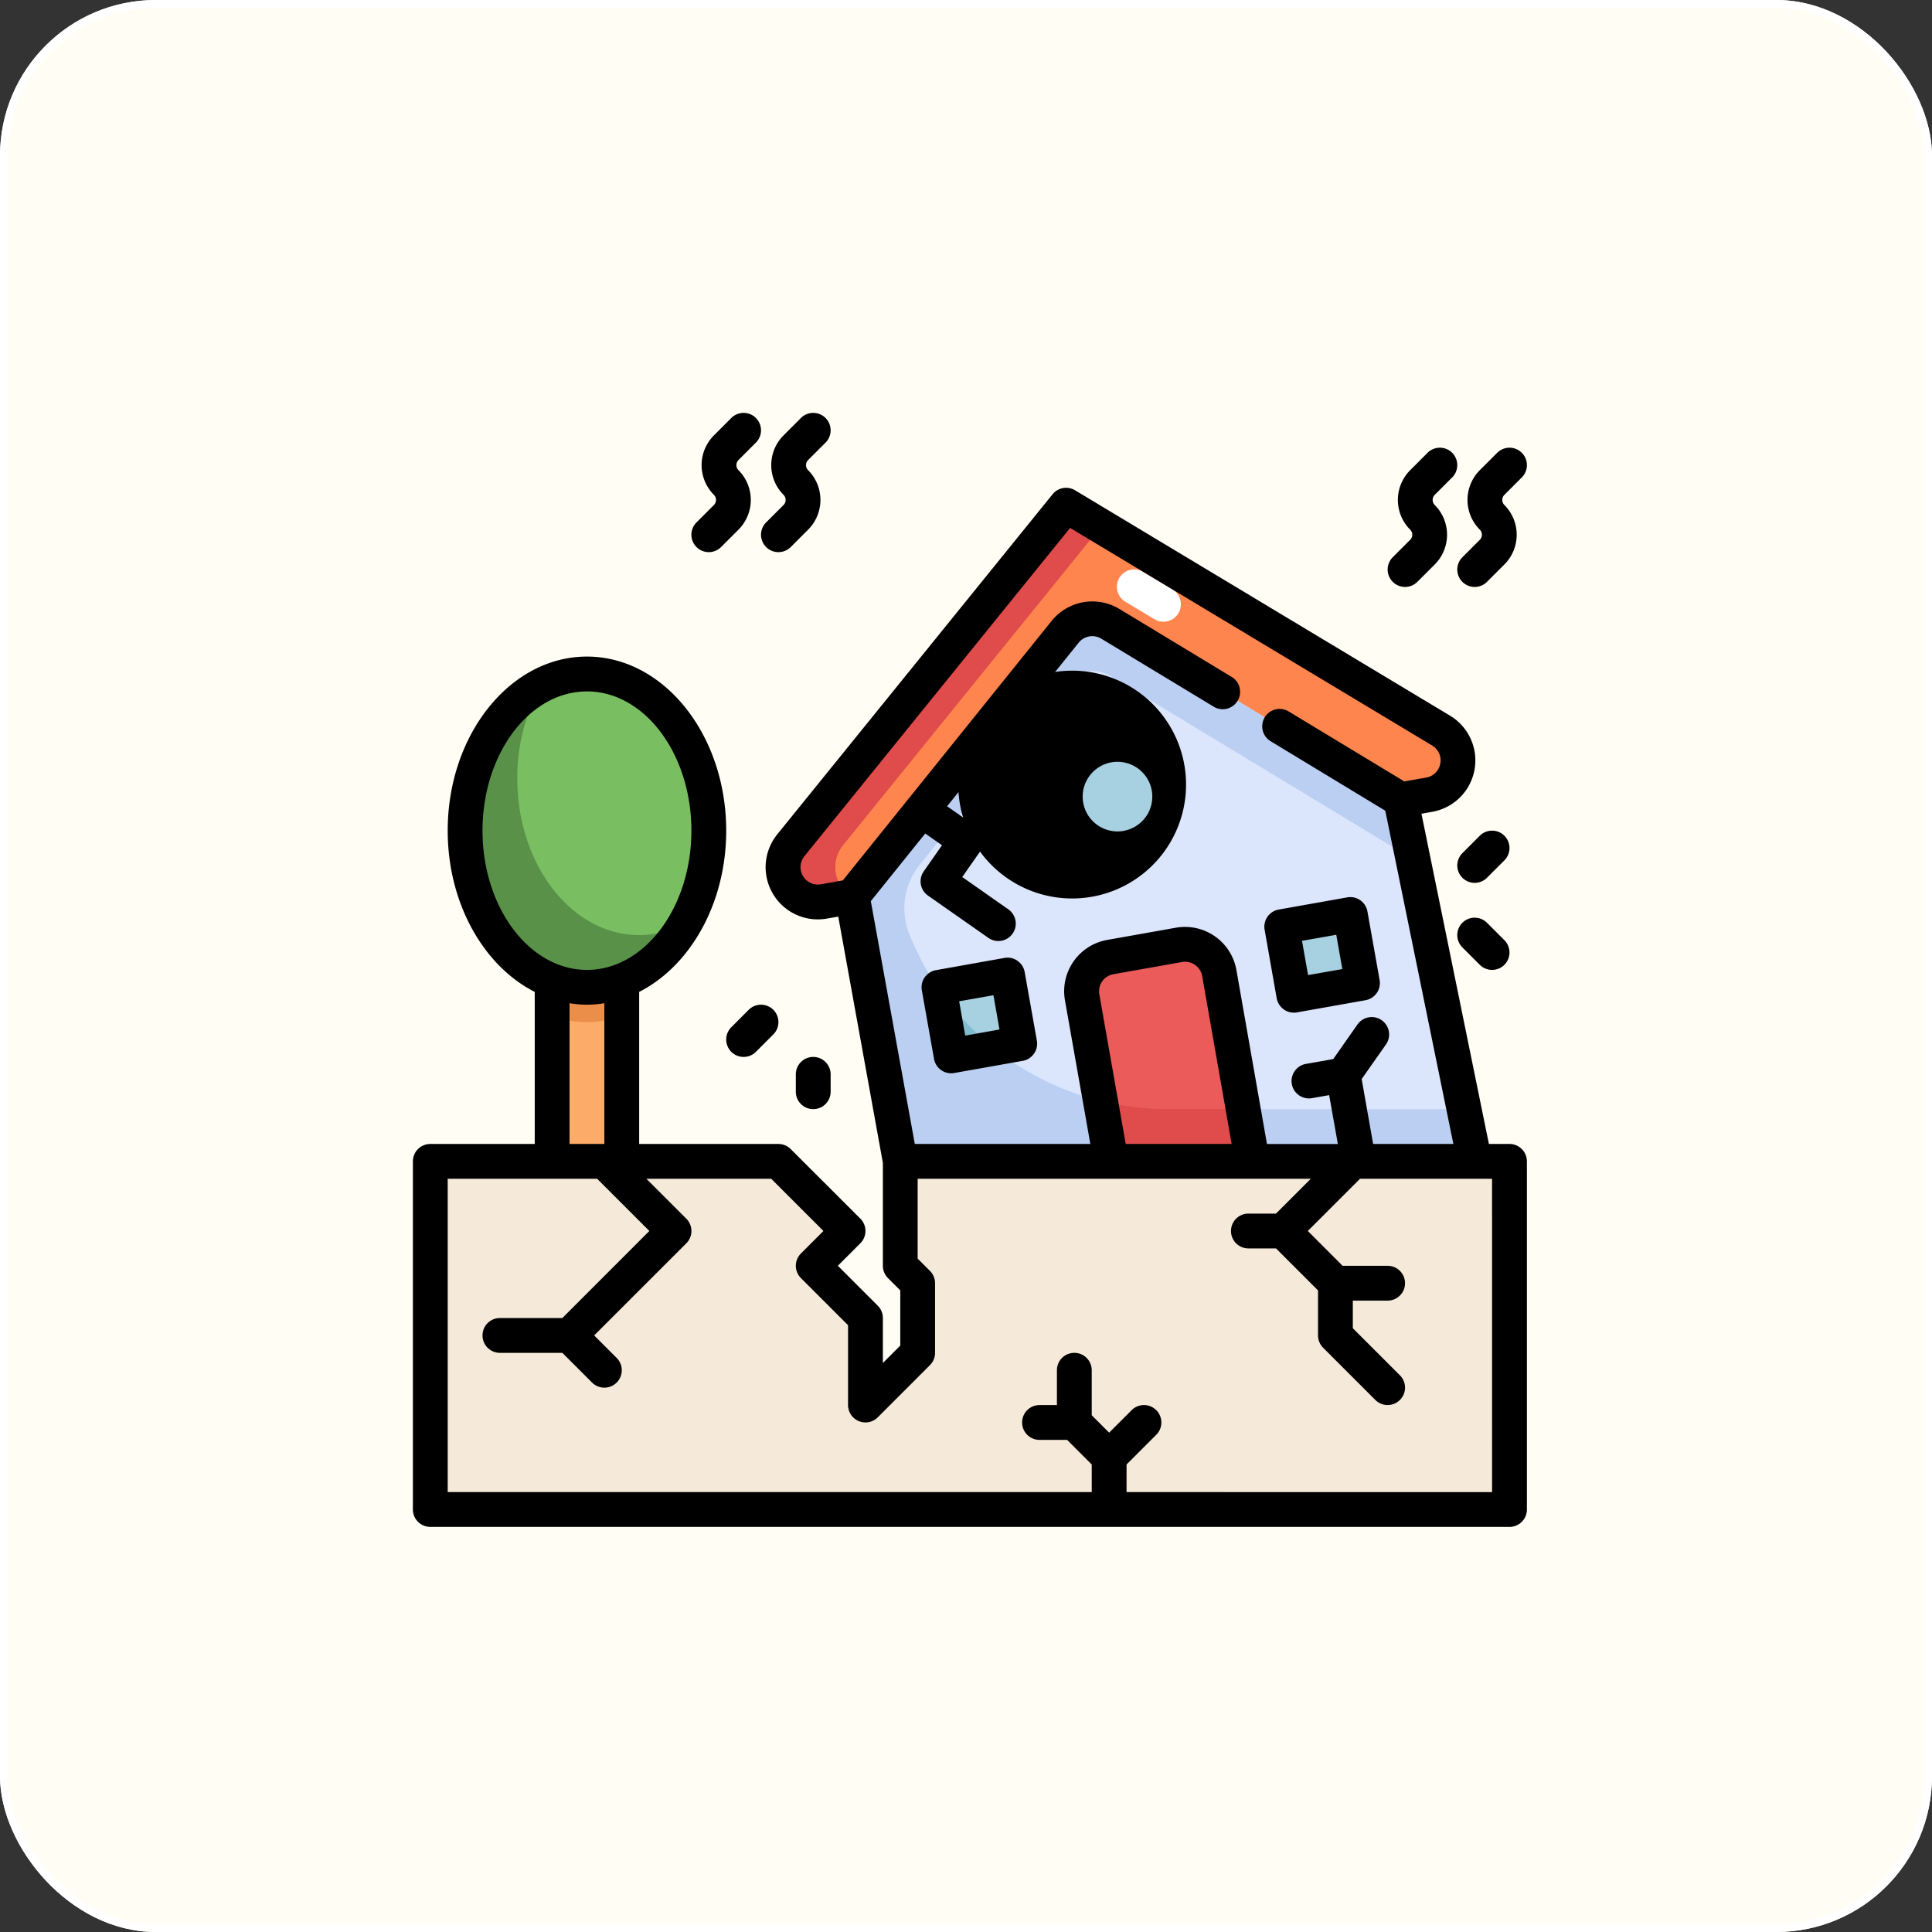 <svg xmlns="http://www.w3.org/2000/svg" width="248" height="248" viewBox="0 0 248 248"><rect x="0" y="0" width="248" height="248" fill="#333333" stroke="none"/><g transform="translate(6159 8802)"><g transform="translate(-6159 -8802)" fill="#fffdf4" stroke="#fff" stroke-width="1"><rect width="248" height="248" rx="20" stroke="none"/><rect x="0.5" y="0.5" width="247" height="247" rx="19.5" fill="none"/></g><g transform="translate(-6106 -8749)"><path d="M52.567,13.495,25.243,47.457,31.4,81.473h73.734l-9.48-46.426L58.363,12.48a4.469,4.469,0,0,0-5.8,1.014Z" transform="translate(31.159 14.605)" fill="#dbe6fd"/><path d="M0,0H8.938V8.937H0Z" transform="matrix(0.985, -0.174, 0.174, 0.985, 111.585, 65.931)" fill="#a7d0e1"/><path d="M57.6,5.3,22.264,48.953a4.469,4.469,0,0,0,4.245,7.213l3.635-.641L57.468,21.562a4.469,4.469,0,0,1,5.8-1.021l37.294,22.567,3.635-.641a4.469,4.469,0,0,0,1.526-8.231Z" transform="translate(26.254 6.542)" fill="#ff854e"/><path d="M46.408,15.7a2.234,2.234,0,0,1-1.151-.32l-3.716-2.234a2.234,2.234,0,1,1,2.3-3.83l3.718,2.235A2.234,2.234,0,0,1,46.408,15.7Z" transform="translate(49.94 11.109)" fill="#fff"/><path d="M28.967,48.953,62.1,8.019,57.6,5.3,22.264,48.953a4.469,4.469,0,0,0,4.245,7.213l3.535-.623a4.469,4.469,0,0,1-1.077-6.589Z" transform="translate(26.254 6.542)" fill="#e04b4b"/><path d="M105.138,81.476l-1.37-6.7H65.728A35.721,35.721,0,0,1,32.538,52.223a8.9,8.9,0,0,1,1.381-8.841L52.567,20.2a4.469,4.469,0,0,1,5.8-1.021L95.657,41.746l1.321-.235-1.321-6.469L58.363,12.476a4.469,4.469,0,0,0-5.8,1.021L29.882,41.7l-4.639,5.765.992,5.472L31.4,81.476Z" transform="translate(31.159 14.602)" fill="#bbcff2"/><path d="M0,0H8.938V8.938H0Z" transform="matrix(0.985, -0.174, 0.174, 0.985, 67.572, 73.709)" fill="#a7d0e1"/><path d="M30.256,33.171l1.481,8.4,5.517-.974a35.7,35.7,0,0,1-7-7.429Z" transform="translate(37.347 40.945)" fill="#80bbce"/><circle cx="6.703" cy="6.703" r="6.703" transform="translate(83.742 42.556)" fill="#a7d0e1"/><path d="M139.531,43V87.688H1V43H45.688l8.938,8.938-4.469,4.469,6.7,6.7V74.281l6.7-6.7V58.641l-2.234-2.234V43Z" transform="translate(1.234 53.078)" fill="#f5ead9"/><path d="M7.7,43H1V87.688H139.531v-6.7H45.688A37.984,37.984,0,0,1,7.7,43Z" transform="translate(1.234 53.078)" fill="#f5ead9"/><path d="M8,27h8.938V62.75H8Z" transform="translate(9.875 33.328)" fill="#fcab68"/><path d="M8,44.03a12.244,12.244,0,0,0,8.938,0V27H8Z" transform="translate(9.875 33.328)" fill="#ea8e49"/><ellipse cx="15.5" cy="20" rx="15.5" ry="20" transform="translate(7 34)" fill="#79be60"/><path d="M25.344,47.7C16.706,47.7,9.7,38.7,9.7,27.59a23.986,23.986,0,0,1,3.07-11.929C7.044,18.653,3,25.856,3,34.293,3,45.4,10,54.4,18.641,54.4a14.852,14.852,0,0,0,12.571-8.18A12.631,12.631,0,0,1,25.344,47.7Z" transform="translate(3.703 19.332)" fill="#599149"/><path d="M60.34,58.393H42.2l-3.709-21.07a4.455,4.455,0,0,1,3.62-5.161l8.8-1.564a4.484,4.484,0,0,1,5.184,3.62Z" transform="translate(47.424 37.685)" fill="#ea5b5a"/><path d="M48.133,40.6A35.633,35.633,0,0,1,39.5,39.516l1.37,7.785H59.01l-1.184-6.7Z" transform="translate(48.754 48.778)" fill="#e04b4b"/><path d="M51.43,42.25a2.234,2.234,0,0,0,1.283.4,2.3,2.3,0,0,0,.389-.034l8.8-1.564a2.234,2.234,0,0,0,1.812-2.59l-1.564-8.8a2.234,2.234,0,0,0-2.587-1.812l-8.8,1.564a2.234,2.234,0,0,0-1.812,2.587l1.551,8.8a2.234,2.234,0,0,0,.93,1.443Zm6.719-9.6.778,4.4-4.4.775-.775-4.4Z" transform="translate(60.38 34.34)"/><path d="M41.543,31.7a2.234,2.234,0,0,0-1.669-.371L31.07,32.9a2.234,2.234,0,0,0-1.812,2.59l1.564,8.8a2.234,2.234,0,0,0,2.2,1.848,2.332,2.332,0,0,0,.391-.034l8.8-1.564a2.234,2.234,0,0,0,1.812-2.587l-1.564-8.8a2.216,2.216,0,0,0-.918-1.443ZM34.824,41.3l-.775-4.408,4.4-.775.775,4.4Z" transform="translate(36.073 38.633)"/><path d="M54.217,25.425a14.621,14.621,0,1,0,0,.011Zm-8.024,5.952A4.469,4.469,0,1,1,49.817,26.2a4.469,4.469,0,0,1-3.624,5.173Z" transform="translate(45.03 22.281)"/><path d="M140.766,88.531h-2.643l-8.658-42.391,1.374-.244a6.7,6.7,0,0,0,2.29-12.345L85,4.624a2.234,2.234,0,0,0-2.887.507L46.781,48.777A6.7,6.7,0,0,0,53.156,59.6l1.446-.255,5.727,31.616v13.207a2.234,2.234,0,0,0,.654,1.579l1.58,1.58v7.087l-2.234,2.234v-5.778a2.234,2.234,0,0,0-.654-1.579l-5.124-5.124,2.889-2.889a2.234,2.234,0,0,0,0-3.159L48.5,89.186a2.234,2.234,0,0,0-1.58-.655H29.047V69.012c6.542-3.323,11.172-11.342,11.172-20.7,0-12.32-8.019-22.344-17.875-22.344S4.469,35.992,4.469,48.312c0,9.358,4.63,17.377,11.172,20.7v19.52H2.234A2.234,2.234,0,0,0,0,90.765v44.688a2.234,2.234,0,0,0,2.234,2.234H140.766A2.234,2.234,0,0,0,143,135.453V90.765A2.234,2.234,0,0,0,140.766,88.531ZM52.38,55.2a2.234,2.234,0,0,1-2.125-3.606L84.363,9.454l46.475,27.93a2.234,2.234,0,0,1-.764,4.116l-2.809.494-14.876-9a2.234,2.234,0,0,0-2.315,3.821l14.747,8.938,8.739,42.777h-10.3l-1.47-8.334,3.108-4.42a2.235,2.235,0,1,0-3.662-2.563l-3.095,4.42-3.5.619a2.234,2.234,0,0,0,.384,4.435,2.33,2.33,0,0,0,.391-.034l2.2-.389,1.117,6.27h-9.1l-3.921-22.328a6.7,6.7,0,0,0-7.776-5.432l-8.8,1.564a6.69,6.69,0,0,0-5.434,7.749L86.96,88.531H64.428l-5.646-31.17,6.985-8.681,2.152,1.506-2.344,3.352a2.234,2.234,0,0,0,.547,3.112l7.767,5.438a2.235,2.235,0,0,0,2.563-3.662l-5.935-4.16,2.344-3.352a2.234,2.234,0,0,0-.55-3.112l-3.738-2.619,16.894-21a2.234,2.234,0,0,1,2.9-.512L102.7,32.341a2.234,2.234,0,1,0,2.317-3.814L90.687,19.853a6.725,6.725,0,0,0-8.692,1.533L55.189,54.7ZM88.113,69.315a2.223,2.223,0,0,1,1.81-2.574l8.795-1.564a2.234,2.234,0,0,1,2.6,1.805L105.1,88.531H91.5Zm-79.175-21c0-9.856,6.013-17.875,13.406-17.875S35.75,38.457,35.75,48.312,29.737,66.187,22.344,66.187,8.937,58.168,8.937,48.312ZM20.109,70.462a14.245,14.245,0,0,0,2.234.194,14.245,14.245,0,0,0,2.234-.194V88.531H20.109Zm118.422,62.757H91.609v-3.544l3.814-3.814a2.234,2.234,0,1,0-3.16-3.16l-2.889,2.889-2.234-2.234v-5.778a2.234,2.234,0,1,0-4.469,0v4.469H80.437a2.234,2.234,0,0,0,0,4.469h3.544l3.159,3.159v3.544H4.469V93H23.653l6.7,6.7L19.184,110.875H11.172a2.234,2.234,0,1,0,0,4.469h8.012L23,119.158a2.234,2.234,0,1,0,3.16-3.16l-2.889-2.889L35.1,101.283a2.234,2.234,0,0,0,0-3.159L29.972,93H46l6.7,6.7-2.889,2.889a2.234,2.234,0,0,0,0,3.159l6.048,6.048v10.247a2.234,2.234,0,0,0,3.814,1.58l6.7-6.7a2.234,2.234,0,0,0,.655-1.58v-8.937a2.234,2.234,0,0,0-.654-1.579l-1.58-1.58V93h50.466l-4.469,4.469H107.25a2.234,2.234,0,1,0,0,4.469h3.544l5.394,5.394v5.778a2.234,2.234,0,0,0,.654,1.579l6.7,6.7a2.234,2.234,0,1,0,3.16-3.16l-6.049-6.048V108.64h4.469a2.234,2.234,0,0,0,0-4.469h-5.778L114.878,99.7l6.7-6.7h16.95Z" transform="translate(0 5.313)"/><path d="M18.234,17.875a2.234,2.234,0,0,0,1.579-.654l2.235-2.235a5.4,5.4,0,0,0,0-7.628.925.925,0,0,1,0-1.309l2.234-2.234a2.234,2.234,0,1,0-3.16-3.16L18.889,2.889a5.4,5.4,0,0,0,0,7.628.925.925,0,0,1,0,1.309l-2.234,2.234a2.234,2.234,0,0,0,1.58,3.814Z" transform="translate(19.75)"/><path d="M20.655,14.061a2.234,2.234,0,1,0,3.16,3.16l2.234-2.235a5.4,5.4,0,0,0,0-7.628.925.925,0,0,1,0-1.309l2.234-2.234a2.234,2.234,0,1,0-3.16-3.16L22.889,2.889a5.4,5.4,0,0,0,0,7.628.925.925,0,0,1,0,1.309Z" transform="translate(24.688 0)"/><path d="M58.234,19.875a2.234,2.234,0,0,0,1.579-.654l2.235-2.235a5.4,5.4,0,0,0,0-7.628.925.925,0,0,1,0-1.309l2.234-2.234a2.234,2.234,0,1,0-3.16-3.16L58.889,4.889a5.4,5.4,0,0,0,0,7.628.925.925,0,0,1,0,1.309l-2.234,2.234a2.234,2.234,0,0,0,1.58,3.814Z" transform="translate(69.125 2.469)"/><path d="M60.655,16.061a2.234,2.234,0,1,0,3.16,3.16l2.234-2.235a5.4,5.4,0,0,0,0-7.628.925.925,0,0,1,0-1.309l2.234-2.234a2.234,2.234,0,1,0-3.16-3.16L62.889,4.889a5.4,5.4,0,0,0,0,7.628.925.925,0,0,1,0,1.309Z" transform="translate(74.063 2.469)"/><path d="M18.655,36.889a2.234,2.234,0,1,0,3.16,3.16l2.234-2.235a2.234,2.234,0,1,0-3.16-3.16Z" transform="translate(22.219 41.969)"/><path d="M66.048,24.654a2.234,2.234,0,0,0-3.159,0l-2.234,2.234a2.234,2.234,0,1,0,3.16,3.16l2.234-2.235A2.234,2.234,0,0,0,66.048,24.654Z" transform="translate(74.063 29.625)"/><path d="M26.469,41.469V39.234a2.234,2.234,0,0,0-4.469,0v2.234a2.234,2.234,0,0,0,4.469,0Z" transform="translate(27.156 45.672)"/><path d="M63.814,29.655a2.234,2.234,0,1,0-3.16,3.16l2.235,2.234a2.234,2.234,0,1,0,3.16-3.16Z" transform="translate(74.062 35.797)"/></g></g></svg>